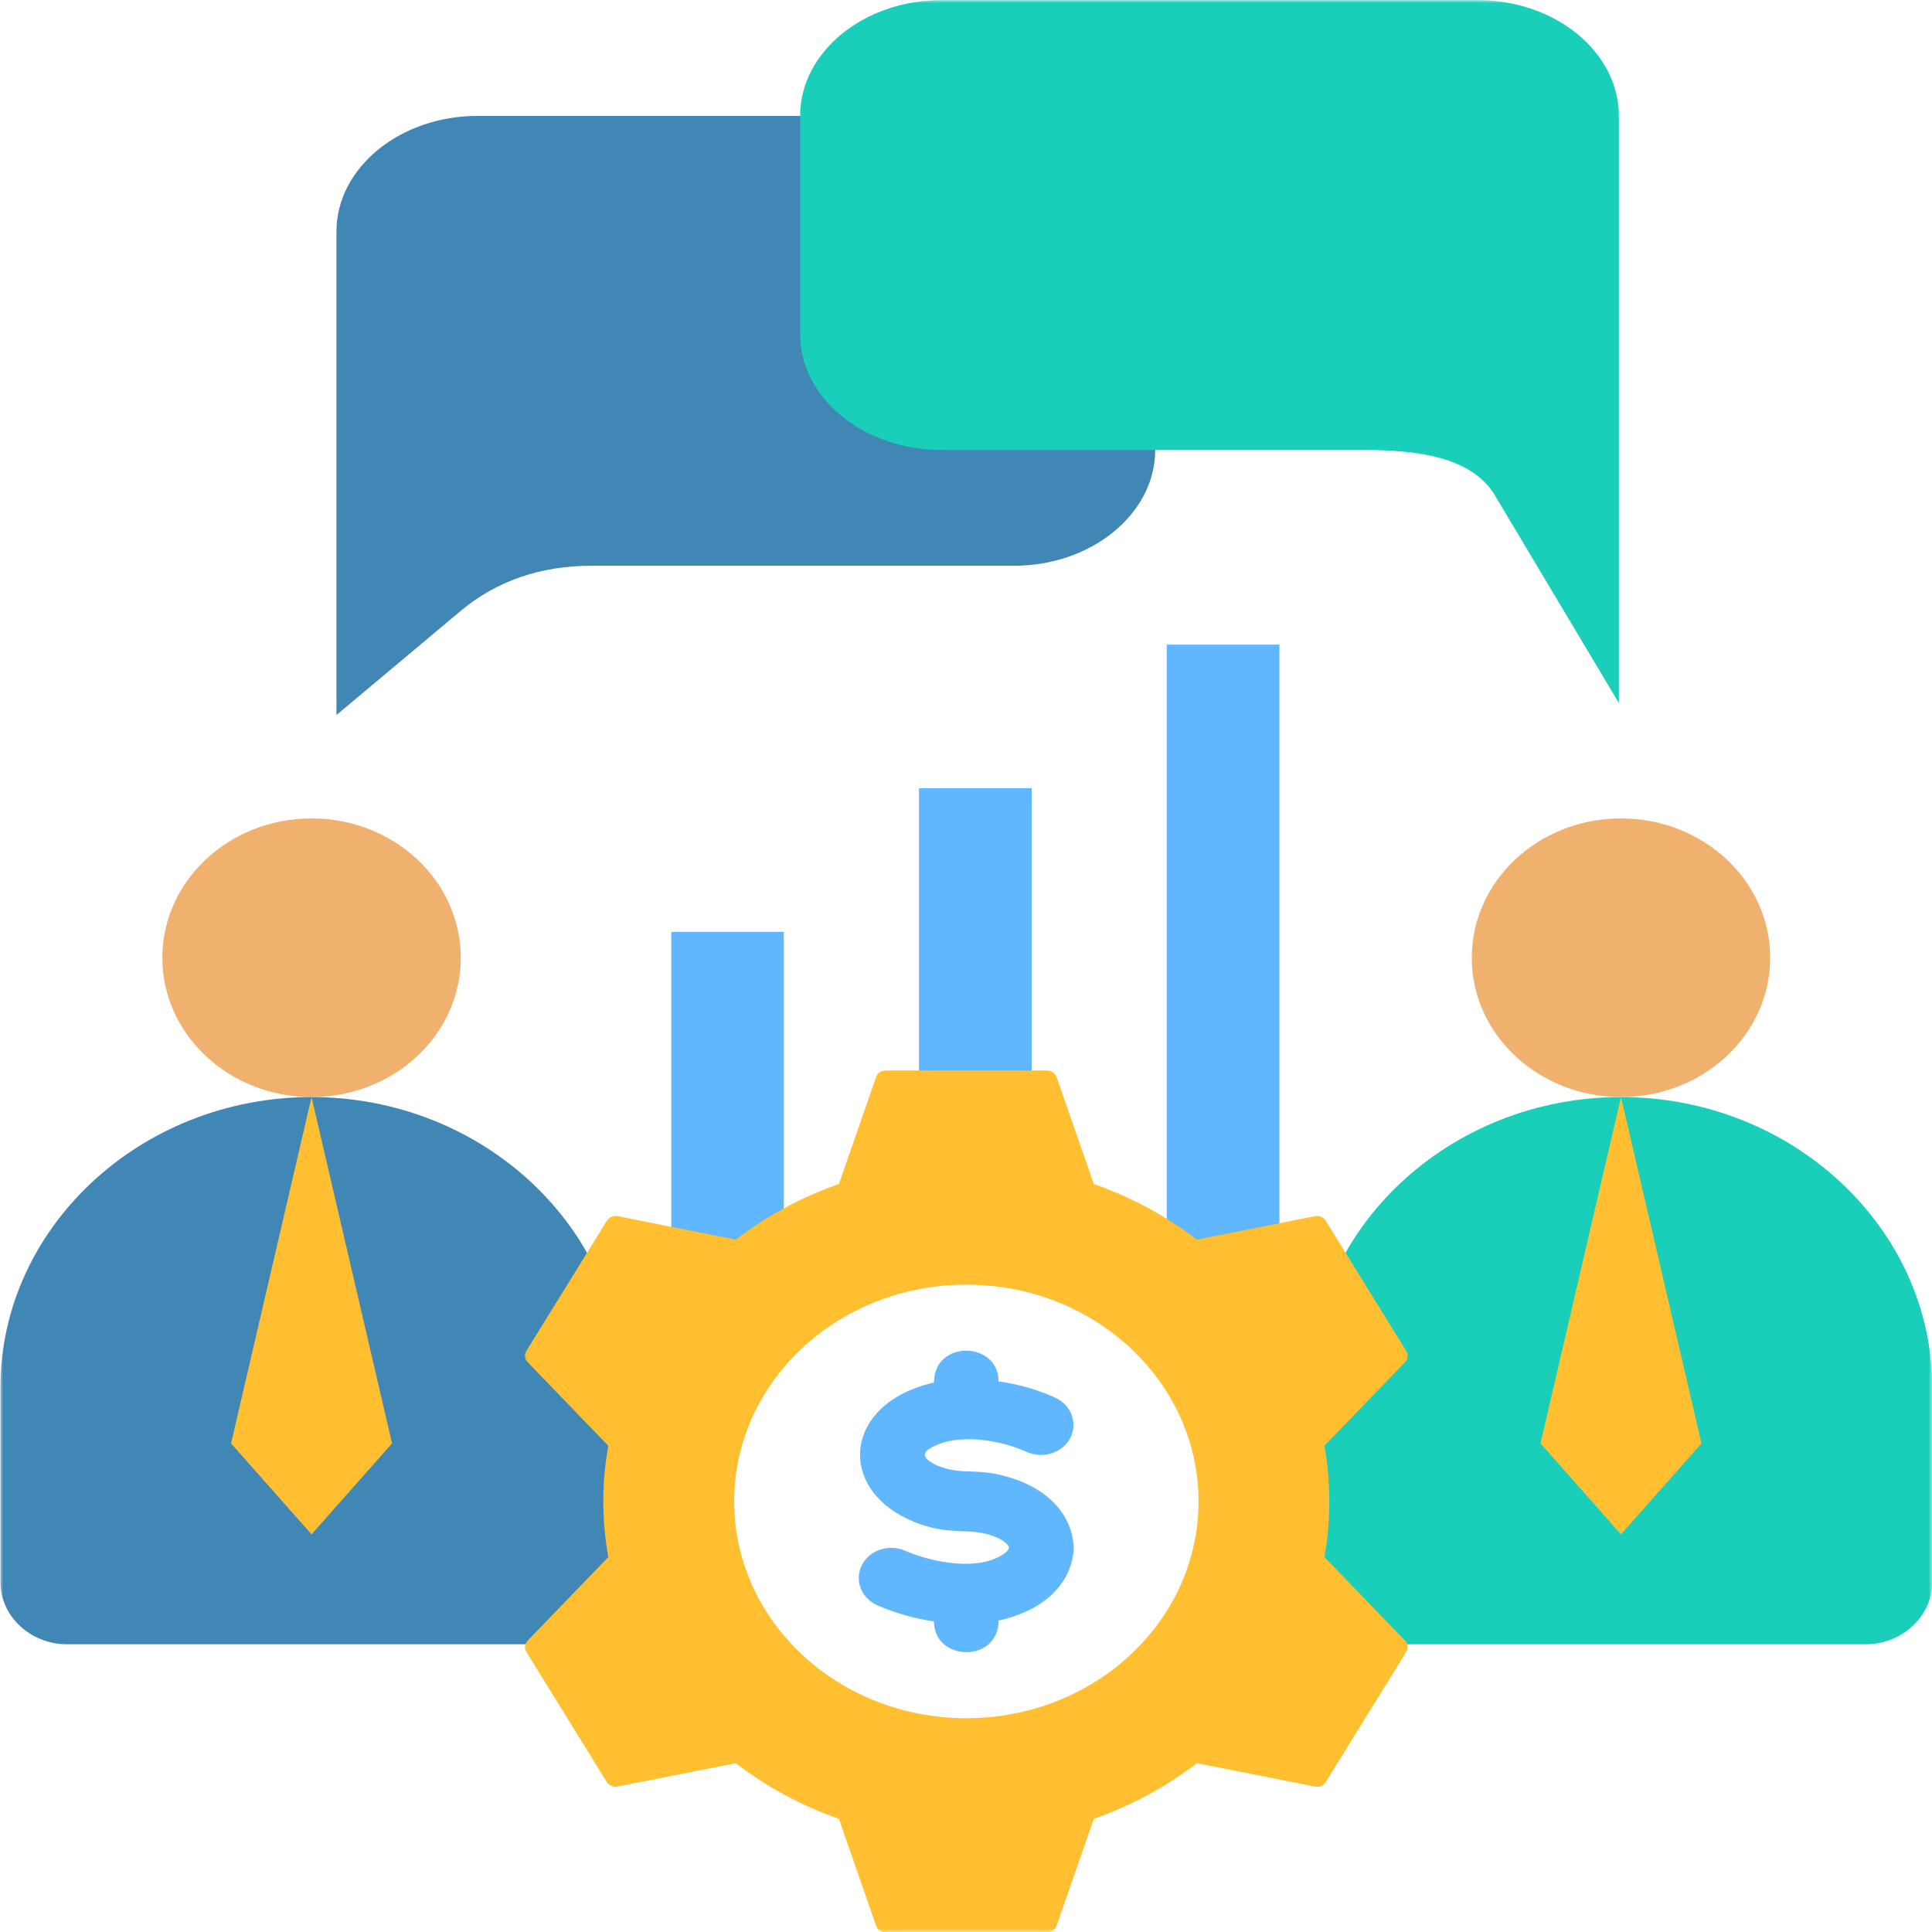 <svg width="300" height="300" viewBox="0 0 300 300" fill="none" xmlns="http://www.w3.org/2000/svg">
<mask id="mask0_329_9898" style="mask-type:luminance" maskUnits="userSpaceOnUse" x="202" y="166" width="98" height="95">
<path d="M202.138 166.339H300V260.166H202.138V166.339Z" fill="white"/>
</mask>
<g mask="url(#mask0_329_9898)">
<path fill-rule="evenodd" clip-rule="evenodd" d="M289.679 255.324H213.733C208.038 255.324 203.371 250.964 203.371 245.64V215.471C203.371 190.664 225.123 170.351 251.706 170.351C278.289 170.351 300.041 190.664 300.041 215.471V245.64C300.041 250.964 295.374 255.324 289.679 255.324Z" fill="#19CFBA"/>
</g>
<path fill-rule="evenodd" clip-rule="evenodd" d="M239.206 224.132L251.706 238.252L264.206 224.132L251.706 170.351L239.206 224.132Z" fill="#FFBF31"/>
<path fill-rule="evenodd" clip-rule="evenodd" d="M48.377 170.351C61.186 170.351 71.548 160.667 71.548 148.727C71.548 136.767 61.186 127.083 48.377 127.083C35.59 127.083 25.207 136.767 25.207 148.727C25.207 160.667 35.59 170.351 48.377 170.351Z" fill="#F0B16E"/>
<mask id="mask1_329_9898" style="mask-type:luminance" maskUnits="userSpaceOnUse" x="0" y="166" width="97" height="95">
<path d="M0 166.339H96.875V260.166H0V166.339Z" fill="white"/>
</mask>
<g mask="url(#mask1_329_9898)">
<path fill-rule="evenodd" clip-rule="evenodd" d="M86.349 255.324H10.423C4.708 255.324 0.062 250.964 0.062 245.64V215.471C0.062 190.664 21.793 170.351 48.376 170.351C74.959 170.351 96.711 190.664 96.711 215.471V245.64C96.711 250.964 92.064 255.324 86.349 255.324Z" fill="#4187B5"/>
</g>
<path fill-rule="evenodd" clip-rule="evenodd" d="M35.877 224.132L48.377 238.252L60.877 224.132L48.377 170.351L35.877 224.132Z" fill="#FFBF31"/>
<path fill-rule="evenodd" clip-rule="evenodd" d="M74.137 17.998H157.484C169.511 17.998 179.38 26.08 179.38 35.957V69.888C179.38 79.765 169.511 87.847 157.484 87.847H91.921C83.923 87.847 77.056 90.22 71.485 94.907L52.241 111.034V35.957C52.241 26.08 62.089 17.998 74.137 17.998Z" fill="#4187B5"/>
<mask id="mask2_329_9898" style="mask-type:luminance" maskUnits="userSpaceOnUse" x="123" y="0" width="132" height="113">
<path d="M123.189 0H254.769V112.018H123.189V0Z" fill="white"/>
</mask>
<g mask="url(#mask2_329_9898)">
<path fill-rule="evenodd" clip-rule="evenodd" d="M229.481 0.019H146.154C134.107 0.019 124.238 8.102 124.238 17.998V51.91C124.238 61.786 134.107 69.869 146.154 69.869H211.698C219.695 69.869 228.494 70.814 232.133 76.929L251.377 109.163V17.998C251.377 8.102 241.529 0.019 229.481 0.019Z" fill="#19CFBA"/>
</g>
<path fill-rule="evenodd" clip-rule="evenodd" d="M181.168 100.096H198.664V201.447H181.271L181.168 201.37V100.096ZM142.702 122.396H160.198V191.127C154.462 189.931 148.52 189.757 142.702 190.625V122.396ZM104.235 144.695H121.711V199.151C120.724 199.884 119.758 200.637 118.832 201.447H104.235V144.695Z" fill="#60B7FE"/>
<mask id="mask3_329_9898" style="mask-type:luminance" maskUnits="userSpaceOnUse" x="81" y="161" width="143" height="139">
<path d="M81.087 161.4H223.193V300H81.087V161.4Z" fill="white"/>
</mask>
<g mask="url(#mask3_329_9898)">
<path fill-rule="evenodd" clip-rule="evenodd" d="M169.844 183.854C175.703 185.899 181.11 188.85 185.839 192.496L204.157 188.85C204.856 188.715 205.514 189.005 205.864 189.564L218.364 209.78C218.713 210.359 218.652 211.034 218.179 211.516L205.658 224.498C206.666 230.228 206.666 236.053 205.658 241.782L218.179 254.765C218.652 255.247 218.713 255.922 218.364 256.501L205.864 276.717C205.514 277.276 204.856 277.566 204.157 277.411L185.86 273.785C181.11 277.43 175.703 280.382 169.844 282.427L164.067 299.035C163.841 299.653 163.244 300.058 162.545 300.058H137.545C136.846 300.058 136.25 299.653 136.044 299.035L130.267 282.427C124.387 280.382 119.001 277.43 114.252 273.785L95.933 277.411C95.255 277.546 94.576 277.276 94.227 276.717L81.727 256.501C81.377 255.922 81.46 255.247 81.932 254.765L94.453 241.782C93.425 236.053 93.425 230.228 94.453 224.498L81.932 211.516C81.46 211.034 81.377 210.359 81.727 209.78L94.227 189.564C94.576 189.005 95.255 188.715 95.933 188.85L114.252 192.496C119.001 188.85 124.387 185.899 130.267 183.854L136.044 167.245C136.25 166.609 136.846 166.223 137.545 166.223C145.872 166.223 154.219 166.223 162.545 166.223C163.244 166.223 163.841 166.609 164.067 167.245L169.844 183.854ZM150.045 199.479C130.144 199.479 114.005 214.545 114.005 233.14C114.005 251.736 130.144 266.802 150.045 266.802C169.967 266.802 186.106 251.736 186.106 233.14C186.106 214.545 169.967 199.479 150.045 199.479Z" fill="#FFBF31"/>
</g>
<path fill-rule="evenodd" clip-rule="evenodd" d="M163.86 217.033C166.347 218.171 167.396 220.968 166.183 223.302C164.97 225.617 161.948 226.582 159.46 225.463C155.78 223.785 149.838 222.627 145.644 224.286V224.306C142.704 225.463 143.156 226.466 145.685 227.643V227.623C149.859 229.302 152.161 227.527 158.535 230.035C163.119 231.867 166.429 235.436 166.717 240.046C166.738 240.239 166.738 240.432 166.717 240.625C166.265 246.682 161.084 250.347 155.06 251.64C155.06 258.256 145.027 258.063 145.027 251.775C142.005 251.331 139.024 250.482 136.269 249.286C133.74 248.187 132.651 245.409 133.822 243.056C134.994 240.702 137.975 239.699 140.504 240.779C144.205 242.4 150.455 243.75 154.526 242.014C155.369 241.667 156.684 240.895 156.664 240.297C156.664 239.796 155.41 238.966 154.608 238.657C150.332 236.979 147.864 238.696 141.717 236.246L141.738 236.227C130.677 231.597 130.944 219.965 141.758 215.683V215.702C142.807 215.258 143.896 214.931 145.027 214.68C145.027 207.986 155.06 208.237 155.06 214.506C158.206 214.95 161.146 215.799 163.86 217.033Z" fill="#60B7FE"/>
<path fill-rule="evenodd" clip-rule="evenodd" d="M251.706 170.351C264.494 170.351 274.877 160.667 274.877 148.727C274.877 136.767 264.494 127.083 251.706 127.083C238.919 127.083 228.536 136.767 228.536 148.727C228.536 160.667 238.919 170.351 251.706 170.351Z" fill="#F0B16E"/>
</svg>
